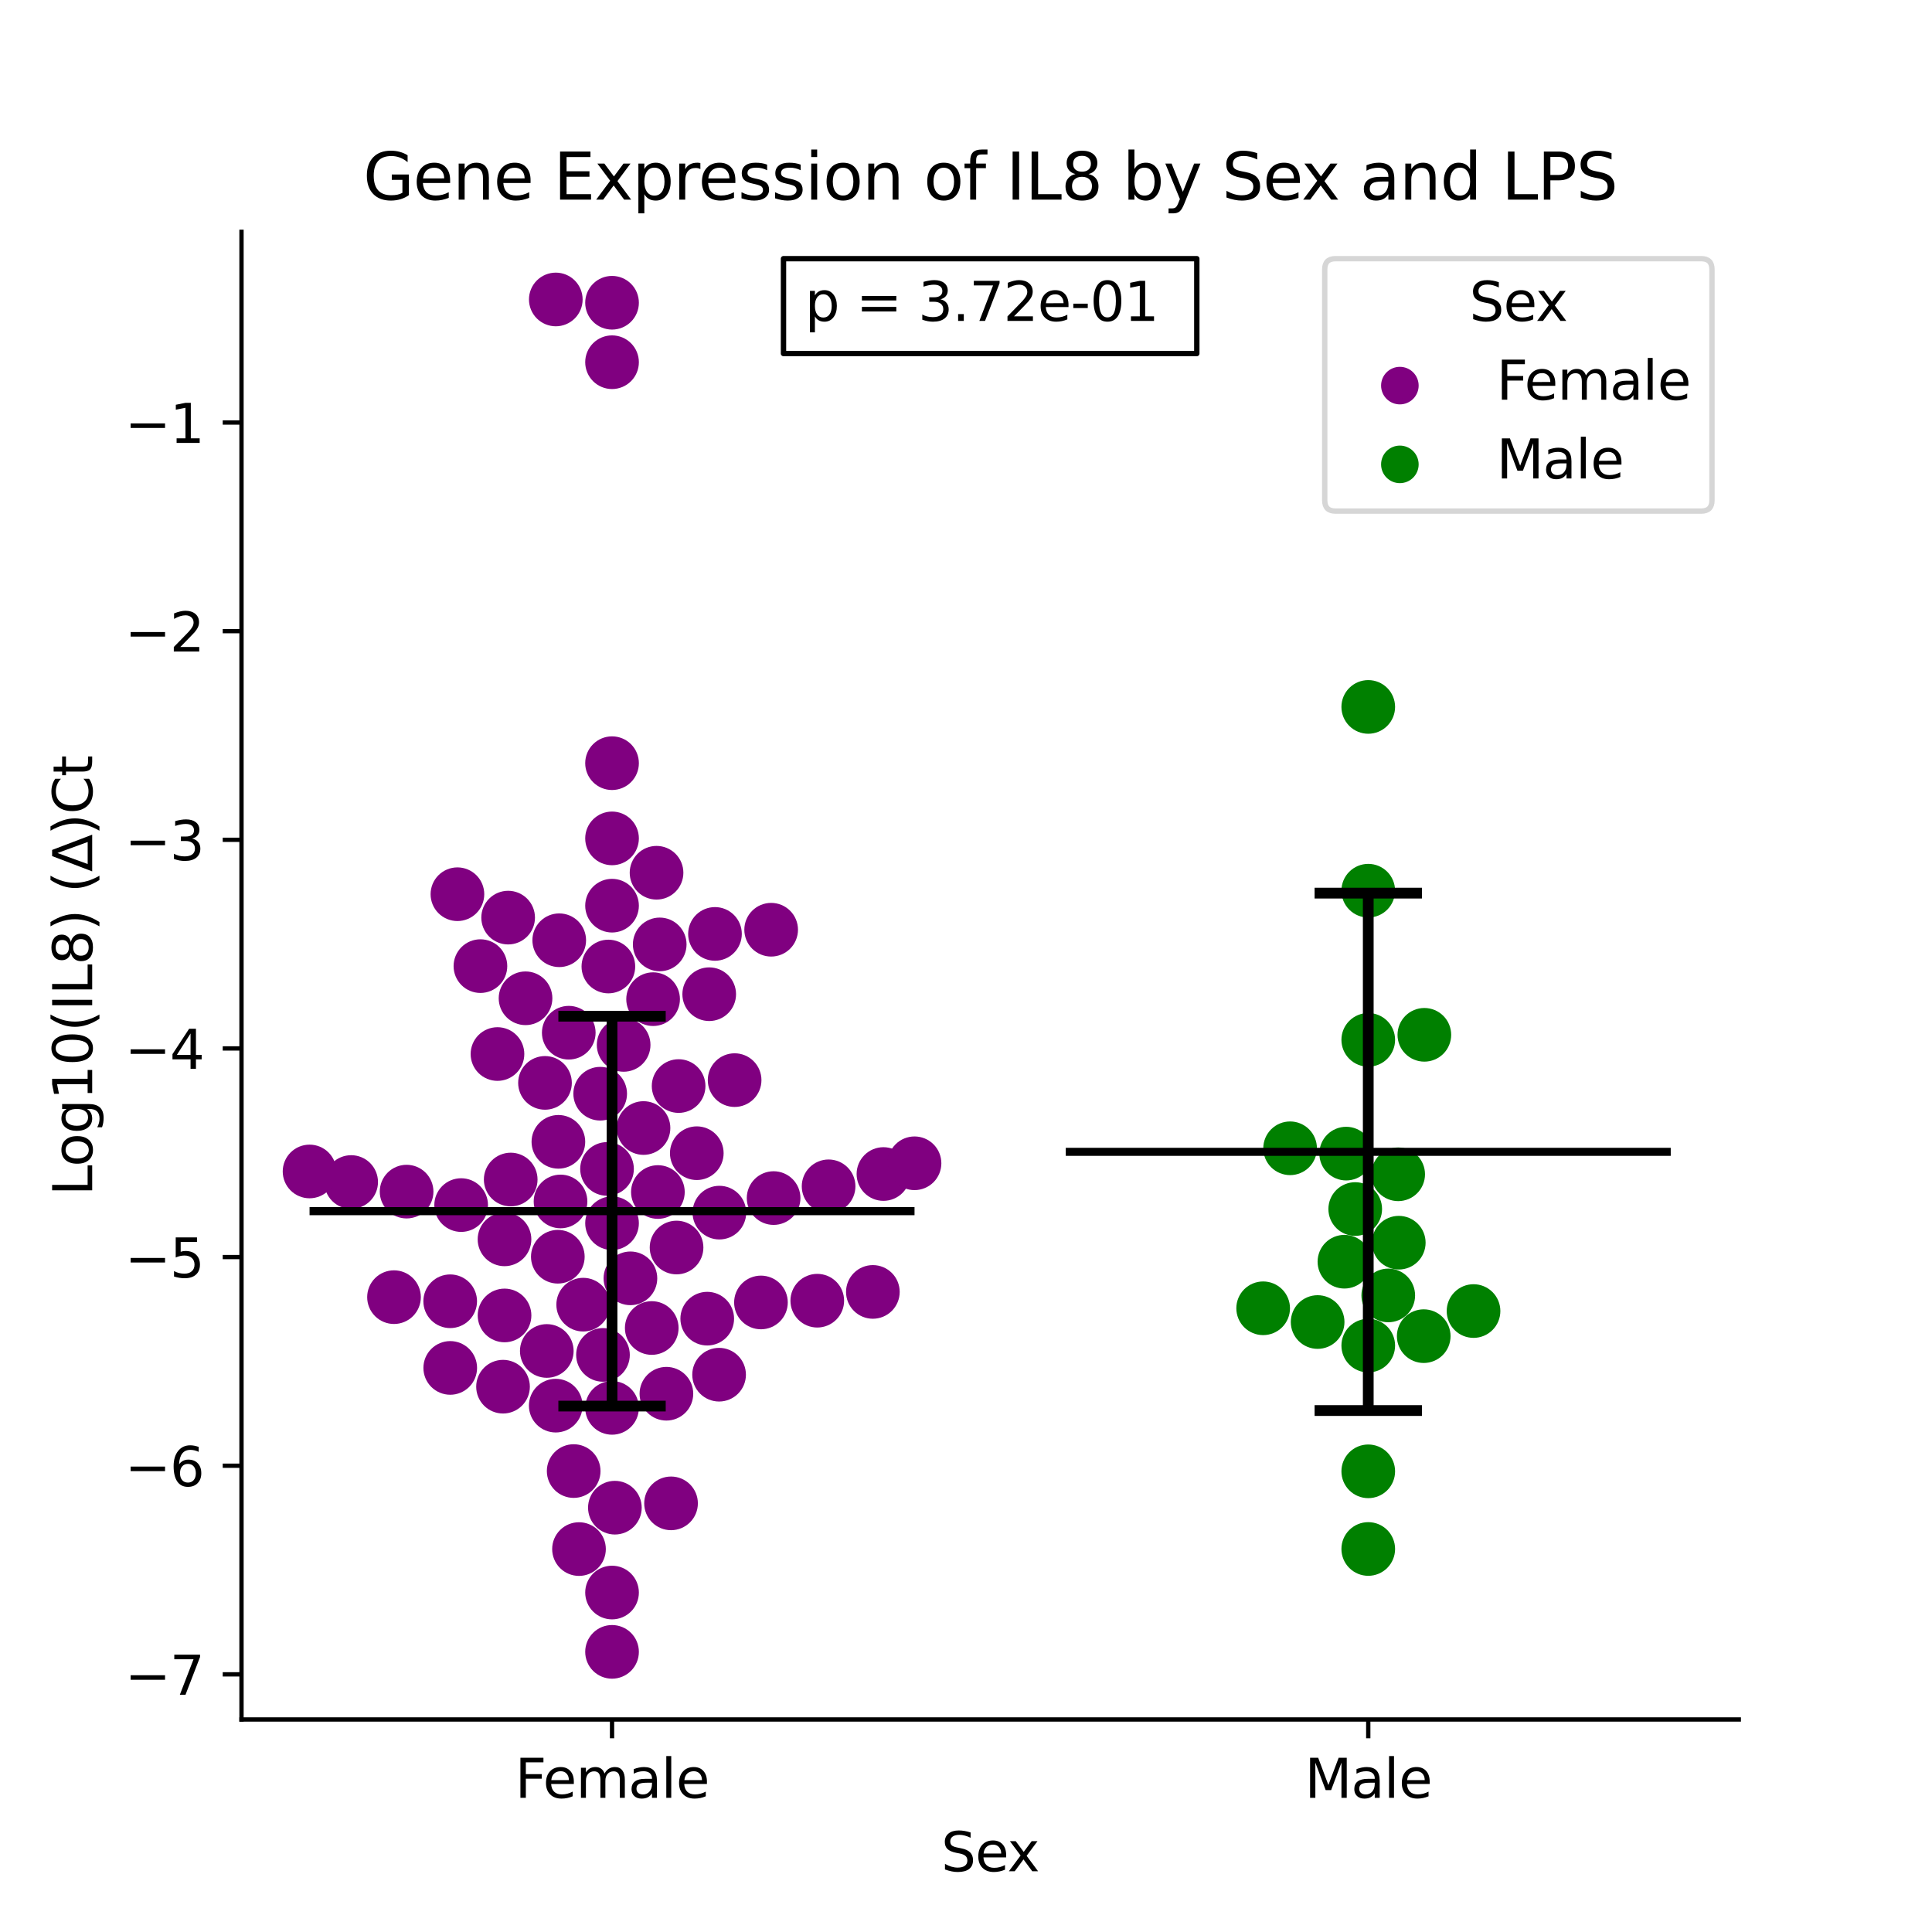 <?xml version="1.0" encoding="utf-8" standalone="no"?>
<!DOCTYPE svg PUBLIC "-//W3C//DTD SVG 1.1//EN"
  "http://www.w3.org/Graphics/SVG/1.1/DTD/svg11.dtd">
<svg xmlns:xlink="http://www.w3.org/1999/xlink" width="360pt" height="360pt" viewBox="0 0 360 360" xmlns="http://www.w3.org/2000/svg" version="1.1">
 <defs>
  <style type="text/css">*{stroke-linejoin: round; stroke-linecap: butt}</style>
 </defs>
 <g id="figure_1">
  <g id="patch_1">
   <path d="M 0 360 
L 360 360 
L 360 0 
L 0 0 
z
" style="fill: #ffffff"/>
  </g>
  <g id="axes_1">
   <g id="patch_2">
    <path d="M 45 320.4 
L 324 320.4 
L 324 43.2 
L 45 43.2 
z
" style="fill: #ffffff"/>
   </g>
   <g id="PathCollection_1">
    <defs>
     <path id="C0_0_6f1d31ec98" d="M 0 5 
C 1.326 5 2.598 4.473 3.536 3.536 
C 4.473 2.598 5 1.326 5 -0 
C 5 -1.326 4.473 -2.598 3.536 -3.536 
C 2.598 -4.473 1.326 -5 0 -5 
C -1.326 -5 -2.598 -4.473 -3.536 -3.536 
C -4.473 -2.598 -5 -1.326 -5 0 
C -5 1.326 -4.473 2.598 -3.536 3.536 
C -2.598 4.473 -1.326 5 0 5 
z
"/>
    </defs>
    <g clip-path="url(#pb8639c60f8)">
     <use xlink:href="#C0_0_6f1d31ec98" x="85.235" y="166.625" style="fill: #800080"/>
    </g>
    <g clip-path="url(#pb8639c60f8)">
     <use xlink:href="#C0_0_6f1d31ec98" x="92.697" y="196.405" style="fill: #800080"/>
    </g>
    <g clip-path="url(#pb8639c60f8)">
     <use xlink:href="#C0_0_6f1d31ec98" x="94.008" y="230.936" style="fill: #800080"/>
    </g>
    <g clip-path="url(#pb8639c60f8)">
     <use xlink:href="#C0_0_6f1d31ec98" x="114.045" y="168.759" style="fill: #800080"/>
    </g>
    <g clip-path="url(#pb8639c60f8)">
     <use xlink:href="#C0_0_6f1d31ec98" x="122.337" y="162.624" style="fill: #800080"/>
    </g>
    <g clip-path="url(#pb8639c60f8)">
     <use xlink:href="#C0_0_6f1d31ec98" x="113.361" y="180.097" style="fill: #800080"/>
    </g>
    <g clip-path="url(#pb8639c60f8)">
     <use xlink:href="#C0_0_6f1d31ec98" x="104.205" y="175.202" style="fill: #800080"/>
    </g>
    <g clip-path="url(#pb8639c60f8)">
     <use xlink:href="#C0_0_6f1d31ec98" x="133.226" y="174.022" style="fill: #800080"/>
    </g>
    <g clip-path="url(#pb8639c60f8)">
     <use xlink:href="#C0_0_6f1d31ec98" x="112.357" y="252.466" style="fill: #800080"/>
    </g>
    <g clip-path="url(#pb8639c60f8)">
     <use xlink:href="#C0_0_6f1d31ec98" x="89.52" y="180.023" style="fill: #800080"/>
    </g>
    <g clip-path="url(#pb8639c60f8)">
     <use xlink:href="#C0_0_6f1d31ec98" x="152.287" y="242.366" style="fill: #800080"/>
    </g>
    <g clip-path="url(#pb8639c60f8)">
     <use xlink:href="#C0_0_6f1d31ec98" x="114.045" y="227.929" style="fill: #800080"/>
    </g>
    <g clip-path="url(#pb8639c60f8)">
     <use xlink:href="#C0_0_6f1d31ec98" x="119.908" y="210.192" style="fill: #800080"/>
    </g>
    <g clip-path="url(#pb8639c60f8)">
     <use xlink:href="#C0_0_6f1d31ec98" x="83.887" y="242.471" style="fill: #800080"/>
    </g>
    <g clip-path="url(#pb8639c60f8)">
     <use xlink:href="#C0_0_6f1d31ec98" x="105.981" y="192.43" style="fill: #800080"/>
    </g>
    <g clip-path="url(#pb8639c60f8)">
     <use xlink:href="#C0_0_6f1d31ec98" x="114.045" y="67.494" style="fill: #800080"/>
    </g>
    <g clip-path="url(#pb8639c60f8)">
     <use xlink:href="#C0_0_6f1d31ec98" x="141.793" y="242.694" style="fill: #800080"/>
    </g>
    <g clip-path="url(#pb8639c60f8)">
     <use xlink:href="#C0_0_6f1d31ec98" x="83.895" y="254.891" style="fill: #800080"/>
    </g>
    <g clip-path="url(#pb8639c60f8)">
     <use xlink:href="#C0_0_6f1d31ec98" x="131.783" y="245.713" style="fill: #800080"/>
    </g>
    <g clip-path="url(#pb8639c60f8)">
     <use xlink:href="#C0_0_6f1d31ec98" x="97.926" y="186.016" style="fill: #800080"/>
    </g>
    <g clip-path="url(#pb8639c60f8)">
     <use xlink:href="#C0_0_6f1d31ec98" x="85.929" y="224.549" style="fill: #800080"/>
    </g>
    <g clip-path="url(#pb8639c60f8)">
     <use xlink:href="#C0_0_6f1d31ec98" x="114.045" y="262.336" style="fill: #800080"/>
    </g>
    <g clip-path="url(#pb8639c60f8)">
     <use xlink:href="#C0_0_6f1d31ec98" x="134.045" y="225.956" style="fill: #800080"/>
    </g>
    <g clip-path="url(#pb8639c60f8)">
     <use xlink:href="#C0_0_6f1d31ec98" x="122.928" y="175.978" style="fill: #800080"/>
    </g>
    <g clip-path="url(#pb8639c60f8)">
     <use xlink:href="#C0_0_6f1d31ec98" x="114.045" y="56.413" style="fill: #800080"/>
    </g>
    <g clip-path="url(#pb8639c60f8)">
     <use xlink:href="#C0_0_6f1d31ec98" x="107.888" y="288.647" style="fill: #800080"/>
    </g>
    <g clip-path="url(#pb8639c60f8)">
     <use xlink:href="#C0_0_6f1d31ec98" x="121.444" y="247.455" style="fill: #800080"/>
    </g>
    <g clip-path="url(#pb8639c60f8)">
     <use xlink:href="#C0_0_6f1d31ec98" x="106.897" y="274.112" style="fill: #800080"/>
    </g>
    <g clip-path="url(#pb8639c60f8)">
     <use xlink:href="#C0_0_6f1d31ec98" x="164.617" y="218.762" style="fill: #800080"/>
    </g>
    <g clip-path="url(#pb8639c60f8)">
     <use xlink:href="#C0_0_6f1d31ec98" x="143.694" y="173.241" style="fill: #800080"/>
    </g>
    <g clip-path="url(#pb8639c60f8)">
     <use xlink:href="#C0_0_6f1d31ec98" x="124.175" y="259.702" style="fill: #800080"/>
    </g>
    <g clip-path="url(#pb8639c60f8)">
     <use xlink:href="#C0_0_6f1d31ec98" x="103.565" y="55.8" style="fill: #800080"/>
    </g>
    <g clip-path="url(#pb8639c60f8)">
     <use xlink:href="#C0_0_6f1d31ec98" x="93.732" y="258.389" style="fill: #800080"/>
    </g>
    <g clip-path="url(#pb8639c60f8)">
     <use xlink:href="#C0_0_6f1d31ec98" x="114.045" y="307.8" style="fill: #800080"/>
    </g>
    <g clip-path="url(#pb8639c60f8)">
     <use xlink:href="#C0_0_6f1d31ec98" x="129.837" y="214.881" style="fill: #800080"/>
    </g>
    <g clip-path="url(#pb8639c60f8)">
     <use xlink:href="#C0_0_6f1d31ec98" x="65.434" y="220.253" style="fill: #800080"/>
    </g>
    <g clip-path="url(#pb8639c60f8)">
     <use xlink:href="#C0_0_6f1d31ec98" x="121.695" y="186.18" style="fill: #800080"/>
    </g>
    <g clip-path="url(#pb8639c60f8)">
     <use xlink:href="#C0_0_6f1d31ec98" x="114.045" y="142.208" style="fill: #800080"/>
    </g>
    <g clip-path="url(#pb8639c60f8)">
     <use xlink:href="#C0_0_6f1d31ec98" x="94.685" y="170.984" style="fill: #800080"/>
    </g>
    <g clip-path="url(#pb8639c60f8)">
     <use xlink:href="#C0_0_6f1d31ec98" x="111.836" y="203.797" style="fill: #800080"/>
    </g>
    <g clip-path="url(#pb8639c60f8)">
     <use xlink:href="#C0_0_6f1d31ec98" x="117.47" y="238.199" style="fill: #800080"/>
    </g>
    <g clip-path="url(#pb8639c60f8)">
     <use xlink:href="#C0_0_6f1d31ec98" x="73.418" y="241.706" style="fill: #800080"/>
    </g>
    <g clip-path="url(#pb8639c60f8)">
     <use xlink:href="#C0_0_6f1d31ec98" x="170.409" y="216.76" style="fill: #800080"/>
    </g>
    <g clip-path="url(#pb8639c60f8)">
     <use xlink:href="#C0_0_6f1d31ec98" x="104.047" y="212.764" style="fill: #800080"/>
    </g>
    <g clip-path="url(#pb8639c60f8)">
     <use xlink:href="#C0_0_6f1d31ec98" x="122.589" y="222.116" style="fill: #800080"/>
    </g>
    <g clip-path="url(#pb8639c60f8)">
     <use xlink:href="#C0_0_6f1d31ec98" x="154.396" y="221.054" style="fill: #800080"/>
    </g>
    <g clip-path="url(#pb8639c60f8)">
     <use xlink:href="#C0_0_6f1d31ec98" x="114.045" y="156.222" style="fill: #800080"/>
    </g>
    <g clip-path="url(#pb8639c60f8)">
     <use xlink:href="#C0_0_6f1d31ec98" x="126.45" y="202.371" style="fill: #800080"/>
    </g>
    <g clip-path="url(#pb8639c60f8)">
     <use xlink:href="#C0_0_6f1d31ec98" x="136.886" y="201.265" style="fill: #800080"/>
    </g>
    <g clip-path="url(#pb8639c60f8)">
     <use xlink:href="#C0_0_6f1d31ec98" x="101.886" y="251.732" style="fill: #800080"/>
    </g>
    <g clip-path="url(#pb8639c60f8)">
     <use xlink:href="#C0_0_6f1d31ec98" x="133.992" y="256.155" style="fill: #800080"/>
    </g>
    <g clip-path="url(#pb8639c60f8)">
     <use xlink:href="#C0_0_6f1d31ec98" x="108.669" y="243.104" style="fill: #800080"/>
    </g>
    <g clip-path="url(#pb8639c60f8)">
     <use xlink:href="#C0_0_6f1d31ec98" x="126.067" y="232.458" style="fill: #800080"/>
    </g>
    <g clip-path="url(#pb8639c60f8)">
     <use xlink:href="#C0_0_6f1d31ec98" x="57.682" y="218.285" style="fill: #800080"/>
    </g>
    <g clip-path="url(#pb8639c60f8)">
     <use xlink:href="#C0_0_6f1d31ec98" x="103.554" y="261.922" style="fill: #800080"/>
    </g>
    <g clip-path="url(#pb8639c60f8)">
     <use xlink:href="#C0_0_6f1d31ec98" x="144.151" y="223.244" style="fill: #800080"/>
    </g>
    <g clip-path="url(#pb8639c60f8)">
     <use xlink:href="#C0_0_6f1d31ec98" x="132.151" y="185.256" style="fill: #800080"/>
    </g>
    <g clip-path="url(#pb8639c60f8)">
     <use xlink:href="#C0_0_6f1d31ec98" x="113.11" y="217.814" style="fill: #800080"/>
    </g>
    <g clip-path="url(#pb8639c60f8)">
     <use xlink:href="#C0_0_6f1d31ec98" x="114.045" y="296.747" style="fill: #800080"/>
    </g>
    <g clip-path="url(#pb8639c60f8)">
     <use xlink:href="#C0_0_6f1d31ec98" x="75.765" y="222.041" style="fill: #800080"/>
    </g>
    <g clip-path="url(#pb8639c60f8)">
     <use xlink:href="#C0_0_6f1d31ec98" x="104.447" y="223.875" style="fill: #800080"/>
    </g>
    <g clip-path="url(#pb8639c60f8)">
     <use xlink:href="#C0_0_6f1d31ec98" x="125.039" y="280.129" style="fill: #800080"/>
    </g>
    <g clip-path="url(#pb8639c60f8)">
     <use xlink:href="#C0_0_6f1d31ec98" x="94.014" y="245.114" style="fill: #800080"/>
    </g>
    <g clip-path="url(#pb8639c60f8)">
     <use xlink:href="#C0_0_6f1d31ec98" x="114.574" y="280.935" style="fill: #800080"/>
    </g>
    <g clip-path="url(#pb8639c60f8)">
     <use xlink:href="#C0_0_6f1d31ec98" x="162.646" y="240.73" style="fill: #800080"/>
    </g>
    <g clip-path="url(#pb8639c60f8)">
     <use xlink:href="#C0_0_6f1d31ec98" x="103.942" y="234.174" style="fill: #800080"/>
    </g>
    <g clip-path="url(#pb8639c60f8)">
     <use xlink:href="#C0_0_6f1d31ec98" x="101.551" y="201.78" style="fill: #800080"/>
    </g>
    <g clip-path="url(#pb8639c60f8)">
     <use xlink:href="#C0_0_6f1d31ec98" x="116.206" y="194.704" style="fill: #800080"/>
    </g>
    <g clip-path="url(#pb8639c60f8)">
     <use xlink:href="#C0_0_6f1d31ec98" x="95.163" y="219.788" style="fill: #800080"/>
    </g>
   </g>
   <g id="PathCollection_2">
    <defs>
     <path id="C1_0_0ff8a6edfb" d="M 0 5 
C 1.326 5 2.598 4.473 3.536 3.536 
C 4.473 2.598 5 1.326 5 -0 
C 5 -1.326 4.473 -2.598 3.536 -3.536 
C 2.598 -4.473 1.326 -5 0 -5 
C -1.326 -5 -2.598 -4.473 -3.536 -3.536 
C -4.473 -2.598 -5 -1.326 -5 0 
C -5 1.326 -4.473 2.598 -3.536 3.536 
C -2.598 4.473 -1.326 5 0 5 
z
"/>
    </defs>
    <g clip-path="url(#pb8639c60f8)">
     <use xlink:href="#C1_0_0ff8a6edfb" x="260.53" y="218.813" style="fill: #008000"/>
    </g>
    <g clip-path="url(#pb8639c60f8)">
     <use xlink:href="#C1_0_0ff8a6edfb" x="254.955" y="165.97" style="fill: #008000"/>
    </g>
    <g clip-path="url(#pb8639c60f8)">
     <use xlink:href="#C1_0_0ff8a6edfb" x="254.955" y="288.63" style="fill: #008000"/>
    </g>
    <g clip-path="url(#pb8639c60f8)">
     <use xlink:href="#C1_0_0ff8a6edfb" x="250.84" y="214.96" style="fill: #008000"/>
    </g>
    <g clip-path="url(#pb8639c60f8)">
     <use xlink:href="#C1_0_0ff8a6edfb" x="252.527" y="225.287" style="fill: #008000"/>
    </g>
    <g clip-path="url(#pb8639c60f8)">
     <use xlink:href="#C1_0_0ff8a6edfb" x="254.955" y="274.16" style="fill: #008000"/>
    </g>
    <g clip-path="url(#pb8639c60f8)">
     <use xlink:href="#C1_0_0ff8a6edfb" x="235.371" y="243.78" style="fill: #008000"/>
    </g>
    <g clip-path="url(#pb8639c60f8)">
     <use xlink:href="#C1_0_0ff8a6edfb" x="254.955" y="250.732" style="fill: #008000"/>
    </g>
    <g clip-path="url(#pb8639c60f8)">
     <use xlink:href="#C1_0_0ff8a6edfb" x="274.571" y="244.295" style="fill: #008000"/>
    </g>
    <g clip-path="url(#pb8639c60f8)">
     <use xlink:href="#C1_0_0ff8a6edfb" x="265.408" y="192.823" style="fill: #008000"/>
    </g>
    <g clip-path="url(#pb8639c60f8)">
     <use xlink:href="#C1_0_0ff8a6edfb" x="250.514" y="235.101" style="fill: #008000"/>
    </g>
    <g clip-path="url(#pb8639c60f8)">
     <use xlink:href="#C1_0_0ff8a6edfb" x="254.955" y="131.725" style="fill: #008000"/>
    </g>
    <g clip-path="url(#pb8639c60f8)">
     <use xlink:href="#C1_0_0ff8a6edfb" x="258.683" y="241.384" style="fill: #008000"/>
    </g>
    <g clip-path="url(#pb8639c60f8)">
     <use xlink:href="#C1_0_0ff8a6edfb" x="265.291" y="248.973" style="fill: #008000"/>
    </g>
    <g clip-path="url(#pb8639c60f8)">
     <use xlink:href="#C1_0_0ff8a6edfb" x="254.955" y="193.762" style="fill: #008000"/>
    </g>
    <g clip-path="url(#pb8639c60f8)">
     <use xlink:href="#C1_0_0ff8a6edfb" x="240.392" y="213.967" style="fill: #008000"/>
    </g>
    <g clip-path="url(#pb8639c60f8)">
     <use xlink:href="#C1_0_0ff8a6edfb" x="260.641" y="231.559" style="fill: #008000"/>
    </g>
    <g clip-path="url(#pb8639c60f8)">
     <use xlink:href="#C1_0_0ff8a6edfb" x="245.521" y="246.342" style="fill: #008000"/>
    </g>
   </g>
   <g id="PathCollection_3"/>
   <g id="PathCollection_4"/>
   <g id="matplotlib.axis_1">
    <g id="xtick_1">
     <g id="line2d_1">
      <defs>
       <path id="m40865f68e6" d="M 0 0 
L 0 3.5 
" style="stroke: #000000; stroke-width: 0.8"/>
      </defs>
      <g>
       <use xlink:href="#m40865f68e6" x="114.045" y="320.4" style="stroke: #000000; stroke-width: 0.8"/>
      </g>
     </g>
     <g id="text_1">
      <!-- Female -->
      <g transform="translate(95.968 334.998) scale(0.1 -0.1)">
       <defs>
        <path id="DejaVuSans-46" d="M 628 4666 
L 3309 4666 
L 3309 4134 
L 1259 4134 
L 1259 2759 
L 3109 2759 
L 3109 2228 
L 1259 2228 
L 1259 0 
L 628 0 
L 628 4666 
z
" transform="scale(0.016)"/>
        <path id="DejaVuSans-65" d="M 3597 1894 
L 3597 1613 
L 953 1613 
Q 991 1019 1311 708 
Q 1631 397 2203 397 
Q 2534 397 2845 478 
Q 3156 559 3463 722 
L 3463 178 
Q 3153 47 2828 -22 
Q 2503 -91 2169 -91 
Q 1331 -91 842 396 
Q 353 884 353 1716 
Q 353 2575 817 3079 
Q 1281 3584 2069 3584 
Q 2775 3584 3186 3129 
Q 3597 2675 3597 1894 
z
M 3022 2063 
Q 3016 2534 2758 2815 
Q 2500 3097 2075 3097 
Q 1594 3097 1305 2825 
Q 1016 2553 972 2059 
L 3022 2063 
z
" transform="scale(0.016)"/>
        <path id="DejaVuSans-6d" d="M 3328 2828 
Q 3544 3216 3844 3400 
Q 4144 3584 4550 3584 
Q 5097 3584 5394 3201 
Q 5691 2819 5691 2113 
L 5691 0 
L 5113 0 
L 5113 2094 
Q 5113 2597 4934 2840 
Q 4756 3084 4391 3084 
Q 3944 3084 3684 2787 
Q 3425 2491 3425 1978 
L 3425 0 
L 2847 0 
L 2847 2094 
Q 2847 2600 2669 2842 
Q 2491 3084 2119 3084 
Q 1678 3084 1418 2786 
Q 1159 2488 1159 1978 
L 1159 0 
L 581 0 
L 581 3500 
L 1159 3500 
L 1159 2956 
Q 1356 3278 1631 3431 
Q 1906 3584 2284 3584 
Q 2666 3584 2933 3390 
Q 3200 3197 3328 2828 
z
" transform="scale(0.016)"/>
        <path id="DejaVuSans-61" d="M 2194 1759 
Q 1497 1759 1228 1600 
Q 959 1441 959 1056 
Q 959 750 1161 570 
Q 1363 391 1709 391 
Q 2188 391 2477 730 
Q 2766 1069 2766 1631 
L 2766 1759 
L 2194 1759 
z
M 3341 1997 
L 3341 0 
L 2766 0 
L 2766 531 
Q 2569 213 2275 61 
Q 1981 -91 1556 -91 
Q 1019 -91 701 211 
Q 384 513 384 1019 
Q 384 1609 779 1909 
Q 1175 2209 1959 2209 
L 2766 2209 
L 2766 2266 
Q 2766 2663 2505 2880 
Q 2244 3097 1772 3097 
Q 1472 3097 1187 3025 
Q 903 2953 641 2809 
L 641 3341 
Q 956 3463 1253 3523 
Q 1550 3584 1831 3584 
Q 2591 3584 2966 3190 
Q 3341 2797 3341 1997 
z
" transform="scale(0.016)"/>
        <path id="DejaVuSans-6c" d="M 603 4863 
L 1178 4863 
L 1178 0 
L 603 0 
L 603 4863 
z
" transform="scale(0.016)"/>
       </defs>
       <use xlink:href="#DejaVuSans-46"/>
       <use xlink:href="#DejaVuSans-65" x="52.02"/>
       <use xlink:href="#DejaVuSans-6d" x="113.543"/>
       <use xlink:href="#DejaVuSans-61" x="210.955"/>
       <use xlink:href="#DejaVuSans-6c" x="272.234"/>
       <use xlink:href="#DejaVuSans-65" x="300.018"/>
      </g>
     </g>
    </g>
    <g id="xtick_2">
     <g id="line2d_2">
      <g>
       <use xlink:href="#m40865f68e6" x="254.955" y="320.4" style="stroke: #000000; stroke-width: 0.8"/>
      </g>
     </g>
     <g id="text_2">
      <!-- Male -->
      <g transform="translate(243.111 334.998) scale(0.1 -0.1)">
       <defs>
        <path id="DejaVuSans-4d" d="M 628 4666 
L 1569 4666 
L 2759 1491 
L 3956 4666 
L 4897 4666 
L 4897 0 
L 4281 0 
L 4281 4097 
L 3078 897 
L 2444 897 
L 1241 4097 
L 1241 0 
L 628 0 
L 628 4666 
z
" transform="scale(0.016)"/>
       </defs>
       <use xlink:href="#DejaVuSans-4d"/>
       <use xlink:href="#DejaVuSans-61" x="86.279"/>
       <use xlink:href="#DejaVuSans-6c" x="147.559"/>
       <use xlink:href="#DejaVuSans-65" x="175.342"/>
      </g>
     </g>
    </g>
    <g id="text_3">
     <!-- Sex -->
     <g transform="translate(175.377 348.677) scale(0.1 -0.1)">
      <defs>
       <path id="DejaVuSans-53" d="M 3425 4513 
L 3425 3897 
Q 3066 4069 2747 4153 
Q 2428 4238 2131 4238 
Q 1616 4238 1336 4038 
Q 1056 3838 1056 3469 
Q 1056 3159 1242 3001 
Q 1428 2844 1947 2747 
L 2328 2669 
Q 3034 2534 3370 2195 
Q 3706 1856 3706 1288 
Q 3706 609 3251 259 
Q 2797 -91 1919 -91 
Q 1588 -91 1214 -16 
Q 841 59 441 206 
L 441 856 
Q 825 641 1194 531 
Q 1563 422 1919 422 
Q 2459 422 2753 634 
Q 3047 847 3047 1241 
Q 3047 1584 2836 1778 
Q 2625 1972 2144 2069 
L 1759 2144 
Q 1053 2284 737 2584 
Q 422 2884 422 3419 
Q 422 4038 858 4394 
Q 1294 4750 2059 4750 
Q 2388 4750 2728 4690 
Q 3069 4631 3425 4513 
z
" transform="scale(0.016)"/>
       <path id="DejaVuSans-78" d="M 3513 3500 
L 2247 1797 
L 3578 0 
L 2900 0 
L 1881 1375 
L 863 0 
L 184 0 
L 1544 1831 
L 300 3500 
L 978 3500 
L 1906 2253 
L 2834 3500 
L 3513 3500 
z
" transform="scale(0.016)"/>
      </defs>
      <use xlink:href="#DejaVuSans-53"/>
      <use xlink:href="#DejaVuSans-65" x="63.477"/>
      <use xlink:href="#DejaVuSans-78" x="123.25"/>
     </g>
    </g>
   </g>
   <g id="matplotlib.axis_2">
    <g id="ytick_1">
     <g id="line2d_3">
      <defs>
       <path id="m59f3ad26ab" d="M 0 0 
L -3.5 0 
" style="stroke: #000000; stroke-width: 0.8"/>
      </defs>
      <g>
       <use xlink:href="#m59f3ad26ab" x="45" y="311.989" style="stroke: #000000; stroke-width: 0.8"/>
      </g>
     </g>
     <g id="text_4">
      <!-- −7 -->
      <g transform="translate(23.258 315.789) scale(0.1 -0.1)">
       <defs>
        <path id="DejaVuSans-2212" d="M 678 2272 
L 4684 2272 
L 4684 1741 
L 678 1741 
L 678 2272 
z
" transform="scale(0.016)"/>
        <path id="DejaVuSans-37" d="M 525 4666 
L 3525 4666 
L 3525 4397 
L 1831 0 
L 1172 0 
L 2766 4134 
L 525 4134 
L 525 4666 
z
" transform="scale(0.016)"/>
       </defs>
       <use xlink:href="#DejaVuSans-2212"/>
       <use xlink:href="#DejaVuSans-37" x="83.789"/>
      </g>
     </g>
    </g>
    <g id="ytick_2">
     <g id="line2d_4">
      <g>
       <use xlink:href="#m59f3ad26ab" x="45" y="273.113" style="stroke: #000000; stroke-width: 0.8"/>
      </g>
     </g>
     <g id="text_5">
      <!-- −6 -->
      <g transform="translate(23.258 276.912) scale(0.1 -0.1)">
       <defs>
        <path id="DejaVuSans-36" d="M 2113 2584 
Q 1688 2584 1439 2293 
Q 1191 2003 1191 1497 
Q 1191 994 1439 701 
Q 1688 409 2113 409 
Q 2538 409 2786 701 
Q 3034 994 3034 1497 
Q 3034 2003 2786 2293 
Q 2538 2584 2113 2584 
z
M 3366 4563 
L 3366 3988 
Q 3128 4100 2886 4159 
Q 2644 4219 2406 4219 
Q 1781 4219 1451 3797 
Q 1122 3375 1075 2522 
Q 1259 2794 1537 2939 
Q 1816 3084 2150 3084 
Q 2853 3084 3261 2657 
Q 3669 2231 3669 1497 
Q 3669 778 3244 343 
Q 2819 -91 2113 -91 
Q 1303 -91 875 529 
Q 447 1150 447 2328 
Q 447 3434 972 4092 
Q 1497 4750 2381 4750 
Q 2619 4750 2861 4703 
Q 3103 4656 3366 4563 
z
" transform="scale(0.016)"/>
       </defs>
       <use xlink:href="#DejaVuSans-2212"/>
       <use xlink:href="#DejaVuSans-36" x="83.789"/>
      </g>
     </g>
    </g>
    <g id="ytick_3">
     <g id="line2d_5">
      <g>
       <use xlink:href="#m59f3ad26ab" x="45" y="234.236" style="stroke: #000000; stroke-width: 0.8"/>
      </g>
     </g>
     <g id="text_6">
      <!-- −5 -->
      <g transform="translate(23.258 238.035) scale(0.1 -0.1)">
       <defs>
        <path id="DejaVuSans-35" d="M 691 4666 
L 3169 4666 
L 3169 4134 
L 1269 4134 
L 1269 2991 
Q 1406 3038 1543 3061 
Q 1681 3084 1819 3084 
Q 2600 3084 3056 2656 
Q 3513 2228 3513 1497 
Q 3513 744 3044 326 
Q 2575 -91 1722 -91 
Q 1428 -91 1123 -41 
Q 819 9 494 109 
L 494 744 
Q 775 591 1075 516 
Q 1375 441 1709 441 
Q 2250 441 2565 725 
Q 2881 1009 2881 1497 
Q 2881 1984 2565 2268 
Q 2250 2553 1709 2553 
Q 1456 2553 1204 2497 
Q 953 2441 691 2322 
L 691 4666 
z
" transform="scale(0.016)"/>
       </defs>
       <use xlink:href="#DejaVuSans-2212"/>
       <use xlink:href="#DejaVuSans-35" x="83.789"/>
      </g>
     </g>
    </g>
    <g id="ytick_4">
     <g id="line2d_6">
      <g>
       <use xlink:href="#m59f3ad26ab" x="45" y="195.36" style="stroke: #000000; stroke-width: 0.8"/>
      </g>
     </g>
     <g id="text_7">
      <!-- −4 -->
      <g transform="translate(23.258 199.159) scale(0.1 -0.1)">
       <defs>
        <path id="DejaVuSans-34" d="M 2419 4116 
L 825 1625 
L 2419 1625 
L 2419 4116 
z
M 2253 4666 
L 3047 4666 
L 3047 1625 
L 3713 1625 
L 3713 1100 
L 3047 1100 
L 3047 0 
L 2419 0 
L 2419 1100 
L 313 1100 
L 313 1709 
L 2253 4666 
z
" transform="scale(0.016)"/>
       </defs>
       <use xlink:href="#DejaVuSans-2212"/>
       <use xlink:href="#DejaVuSans-34" x="83.789"/>
      </g>
     </g>
    </g>
    <g id="ytick_5">
     <g id="line2d_7">
      <g>
       <use xlink:href="#m59f3ad26ab" x="45" y="156.483" style="stroke: #000000; stroke-width: 0.8"/>
      </g>
     </g>
     <g id="text_8">
      <!-- −3 -->
      <g transform="translate(23.258 160.282) scale(0.1 -0.1)">
       <defs>
        <path id="DejaVuSans-33" d="M 2597 2516 
Q 3050 2419 3304 2112 
Q 3559 1806 3559 1356 
Q 3559 666 3084 287 
Q 2609 -91 1734 -91 
Q 1441 -91 1130 -33 
Q 819 25 488 141 
L 488 750 
Q 750 597 1062 519 
Q 1375 441 1716 441 
Q 2309 441 2620 675 
Q 2931 909 2931 1356 
Q 2931 1769 2642 2001 
Q 2353 2234 1838 2234 
L 1294 2234 
L 1294 2753 
L 1863 2753 
Q 2328 2753 2575 2939 
Q 2822 3125 2822 3475 
Q 2822 3834 2567 4026 
Q 2313 4219 1838 4219 
Q 1578 4219 1281 4162 
Q 984 4106 628 3988 
L 628 4550 
Q 988 4650 1302 4700 
Q 1616 4750 1894 4750 
Q 2613 4750 3031 4423 
Q 3450 4097 3450 3541 
Q 3450 3153 3228 2886 
Q 3006 2619 2597 2516 
z
" transform="scale(0.016)"/>
       </defs>
       <use xlink:href="#DejaVuSans-2212"/>
       <use xlink:href="#DejaVuSans-33" x="83.789"/>
      </g>
     </g>
    </g>
    <g id="ytick_6">
     <g id="line2d_8">
      <g>
       <use xlink:href="#m59f3ad26ab" x="45" y="117.606" style="stroke: #000000; stroke-width: 0.8"/>
      </g>
     </g>
     <g id="text_9">
      <!-- −2 -->
      <g transform="translate(23.258 121.406) scale(0.1 -0.1)">
       <defs>
        <path id="DejaVuSans-32" d="M 1228 531 
L 3431 531 
L 3431 0 
L 469 0 
L 469 531 
Q 828 903 1448 1529 
Q 2069 2156 2228 2338 
Q 2531 2678 2651 2914 
Q 2772 3150 2772 3378 
Q 2772 3750 2511 3984 
Q 2250 4219 1831 4219 
Q 1534 4219 1204 4116 
Q 875 4013 500 3803 
L 500 4441 
Q 881 4594 1212 4672 
Q 1544 4750 1819 4750 
Q 2544 4750 2975 4387 
Q 3406 4025 3406 3419 
Q 3406 3131 3298 2873 
Q 3191 2616 2906 2266 
Q 2828 2175 2409 1742 
Q 1991 1309 1228 531 
z
" transform="scale(0.016)"/>
       </defs>
       <use xlink:href="#DejaVuSans-2212"/>
       <use xlink:href="#DejaVuSans-32" x="83.789"/>
      </g>
     </g>
    </g>
    <g id="ytick_7">
     <g id="line2d_9">
      <g>
       <use xlink:href="#m59f3ad26ab" x="45" y="78.73" style="stroke: #000000; stroke-width: 0.8"/>
      </g>
     </g>
     <g id="text_10">
      <!-- −1 -->
      <g transform="translate(23.258 82.529) scale(0.1 -0.1)">
       <defs>
        <path id="DejaVuSans-31" d="M 794 531 
L 1825 531 
L 1825 4091 
L 703 3866 
L 703 4441 
L 1819 4666 
L 2450 4666 
L 2450 531 
L 3481 531 
L 3481 0 
L 794 0 
L 794 531 
z
" transform="scale(0.016)"/>
       </defs>
       <use xlink:href="#DejaVuSans-2212"/>
       <use xlink:href="#DejaVuSans-31" x="83.789"/>
      </g>
     </g>
    </g>
    <g id="text_11">
     <!-- Log10(IL8) (Δ)Ct -->
     <g transform="translate(17.178 222.801) rotate(-90) scale(0.1 -0.1)">
      <defs>
       <path id="DejaVuSans-4c" d="M 628 4666 
L 1259 4666 
L 1259 531 
L 3531 531 
L 3531 0 
L 628 0 
L 628 4666 
z
" transform="scale(0.016)"/>
       <path id="DejaVuSans-6f" d="M 1959 3097 
Q 1497 3097 1228 2736 
Q 959 2375 959 1747 
Q 959 1119 1226 758 
Q 1494 397 1959 397 
Q 2419 397 2687 759 
Q 2956 1122 2956 1747 
Q 2956 2369 2687 2733 
Q 2419 3097 1959 3097 
z
M 1959 3584 
Q 2709 3584 3137 3096 
Q 3566 2609 3566 1747 
Q 3566 888 3137 398 
Q 2709 -91 1959 -91 
Q 1206 -91 779 398 
Q 353 888 353 1747 
Q 353 2609 779 3096 
Q 1206 3584 1959 3584 
z
" transform="scale(0.016)"/>
       <path id="DejaVuSans-67" d="M 2906 1791 
Q 2906 2416 2648 2759 
Q 2391 3103 1925 3103 
Q 1463 3103 1205 2759 
Q 947 2416 947 1791 
Q 947 1169 1205 825 
Q 1463 481 1925 481 
Q 2391 481 2648 825 
Q 2906 1169 2906 1791 
z
M 3481 434 
Q 3481 -459 3084 -895 
Q 2688 -1331 1869 -1331 
Q 1566 -1331 1297 -1286 
Q 1028 -1241 775 -1147 
L 775 -588 
Q 1028 -725 1275 -790 
Q 1522 -856 1778 -856 
Q 2344 -856 2625 -561 
Q 2906 -266 2906 331 
L 2906 616 
Q 2728 306 2450 153 
Q 2172 0 1784 0 
Q 1141 0 747 490 
Q 353 981 353 1791 
Q 353 2603 747 3093 
Q 1141 3584 1784 3584 
Q 2172 3584 2450 3431 
Q 2728 3278 2906 2969 
L 2906 3500 
L 3481 3500 
L 3481 434 
z
" transform="scale(0.016)"/>
       <path id="DejaVuSans-30" d="M 2034 4250 
Q 1547 4250 1301 3770 
Q 1056 3291 1056 2328 
Q 1056 1369 1301 889 
Q 1547 409 2034 409 
Q 2525 409 2770 889 
Q 3016 1369 3016 2328 
Q 3016 3291 2770 3770 
Q 2525 4250 2034 4250 
z
M 2034 4750 
Q 2819 4750 3233 4129 
Q 3647 3509 3647 2328 
Q 3647 1150 3233 529 
Q 2819 -91 2034 -91 
Q 1250 -91 836 529 
Q 422 1150 422 2328 
Q 422 3509 836 4129 
Q 1250 4750 2034 4750 
z
" transform="scale(0.016)"/>
       <path id="DejaVuSans-28" d="M 1984 4856 
Q 1566 4138 1362 3434 
Q 1159 2731 1159 2009 
Q 1159 1288 1364 580 
Q 1569 -128 1984 -844 
L 1484 -844 
Q 1016 -109 783 600 
Q 550 1309 550 2009 
Q 550 2706 781 3412 
Q 1013 4119 1484 4856 
L 1984 4856 
z
" transform="scale(0.016)"/>
       <path id="DejaVuSans-49" d="M 628 4666 
L 1259 4666 
L 1259 0 
L 628 0 
L 628 4666 
z
" transform="scale(0.016)"/>
       <path id="DejaVuSans-38" d="M 2034 2216 
Q 1584 2216 1326 1975 
Q 1069 1734 1069 1313 
Q 1069 891 1326 650 
Q 1584 409 2034 409 
Q 2484 409 2743 651 
Q 3003 894 3003 1313 
Q 3003 1734 2745 1975 
Q 2488 2216 2034 2216 
z
M 1403 2484 
Q 997 2584 770 2862 
Q 544 3141 544 3541 
Q 544 4100 942 4425 
Q 1341 4750 2034 4750 
Q 2731 4750 3128 4425 
Q 3525 4100 3525 3541 
Q 3525 3141 3298 2862 
Q 3072 2584 2669 2484 
Q 3125 2378 3379 2068 
Q 3634 1759 3634 1313 
Q 3634 634 3220 271 
Q 2806 -91 2034 -91 
Q 1263 -91 848 271 
Q 434 634 434 1313 
Q 434 1759 690 2068 
Q 947 2378 1403 2484 
z
M 1172 3481 
Q 1172 3119 1398 2916 
Q 1625 2713 2034 2713 
Q 2441 2713 2670 2916 
Q 2900 3119 2900 3481 
Q 2900 3844 2670 4047 
Q 2441 4250 2034 4250 
Q 1625 4250 1398 4047 
Q 1172 3844 1172 3481 
z
" transform="scale(0.016)"/>
       <path id="DejaVuSans-29" d="M 513 4856 
L 1013 4856 
Q 1481 4119 1714 3412 
Q 1947 2706 1947 2009 
Q 1947 1309 1714 600 
Q 1481 -109 1013 -844 
L 513 -844 
Q 928 -128 1133 580 
Q 1338 1288 1338 2009 
Q 1338 2731 1133 3434 
Q 928 4138 513 4856 
z
" transform="scale(0.016)"/>
       <path id="DejaVuSans-20" transform="scale(0.016)"/>
       <path id="DejaVuSans-394" d="M 2188 4044 
L 906 525 
L 3472 525 
L 2188 4044 
z
M 50 0 
L 1831 4666 
L 2547 4666 
L 4325 0 
L 50 0 
z
" transform="scale(0.016)"/>
       <path id="DejaVuSans-43" d="M 4122 4306 
L 4122 3641 
Q 3803 3938 3442 4084 
Q 3081 4231 2675 4231 
Q 1875 4231 1450 3742 
Q 1025 3253 1025 2328 
Q 1025 1406 1450 917 
Q 1875 428 2675 428 
Q 3081 428 3442 575 
Q 3803 722 4122 1019 
L 4122 359 
Q 3791 134 3420 21 
Q 3050 -91 2638 -91 
Q 1578 -91 968 557 
Q 359 1206 359 2328 
Q 359 3453 968 4101 
Q 1578 4750 2638 4750 
Q 3056 4750 3426 4639 
Q 3797 4528 4122 4306 
z
" transform="scale(0.016)"/>
       <path id="DejaVuSans-74" d="M 1172 4494 
L 1172 3500 
L 2356 3500 
L 2356 3053 
L 1172 3053 
L 1172 1153 
Q 1172 725 1289 603 
Q 1406 481 1766 481 
L 2356 481 
L 2356 0 
L 1766 0 
Q 1100 0 847 248 
Q 594 497 594 1153 
L 594 3053 
L 172 3053 
L 172 3500 
L 594 3500 
L 594 4494 
L 1172 4494 
z
" transform="scale(0.016)"/>
      </defs>
      <use xlink:href="#DejaVuSans-4c"/>
      <use xlink:href="#DejaVuSans-6f" x="53.963"/>
      <use xlink:href="#DejaVuSans-67" x="115.145"/>
      <use xlink:href="#DejaVuSans-31" x="178.621"/>
      <use xlink:href="#DejaVuSans-30" x="242.244"/>
      <use xlink:href="#DejaVuSans-28" x="305.867"/>
      <use xlink:href="#DejaVuSans-49" x="344.881"/>
      <use xlink:href="#DejaVuSans-4c" x="374.373"/>
      <use xlink:href="#DejaVuSans-38" x="430.086"/>
      <use xlink:href="#DejaVuSans-29" x="493.709"/>
      <use xlink:href="#DejaVuSans-20" x="532.723"/>
      <use xlink:href="#DejaVuSans-28" x="564.51"/>
      <use xlink:href="#DejaVuSans-394" x="603.523"/>
      <use xlink:href="#DejaVuSans-29" x="671.932"/>
      <use xlink:href="#DejaVuSans-43" x="710.945"/>
      <use xlink:href="#DejaVuSans-74" x="780.77"/>
     </g>
    </g>
   </g>
   <g id="LineCollection_1">
    <path d="M 114.045 262.001 
L 114.045 189.361 
" clip-path="url(#pb8639c60f8)" style="fill: none; stroke: #000000; stroke-width: 2"/>
   </g>
   <g id="line2d_10">
    <defs>
     <path id="m380be1c584" d="M 10 0 
L -10 -0 
" style="stroke: #000000; stroke-width: 2"/>
    </defs>
    <g clip-path="url(#pb8639c60f8)">
     <use xlink:href="#m380be1c584" x="114.045" y="262.001" style="stroke: #000000; stroke-width: 2"/>
    </g>
   </g>
   <g id="line2d_11">
    <g clip-path="url(#pb8639c60f8)">
     <use xlink:href="#m380be1c584" x="114.045" y="189.361" style="stroke: #000000; stroke-width: 2"/>
    </g>
   </g>
   <g id="LineCollection_2">
    <path d="M 254.955 262.832 
L 254.955 166.421 
" clip-path="url(#pb8639c60f8)" style="fill: none; stroke: #000000; stroke-width: 2"/>
   </g>
   <g id="line2d_12">
    <g clip-path="url(#pb8639c60f8)">
     <use xlink:href="#m380be1c584" x="254.955" y="262.832" style="stroke: #000000; stroke-width: 2"/>
    </g>
   </g>
   <g id="line2d_13">
    <g clip-path="url(#pb8639c60f8)">
     <use xlink:href="#m380be1c584" x="254.955" y="166.421" style="stroke: #000000; stroke-width: 2"/>
    </g>
   </g>
   <g id="LineCollection_3">
    <path d="M 57.682 225.681 
L 170.409 225.681 
" clip-path="url(#pb8639c60f8)" style="fill: none; stroke: #000000; stroke-width: 1.5"/>
   </g>
   <g id="LineCollection_4">
    <path d="M 198.591 214.627 
L 311.318 214.627 
" clip-path="url(#pb8639c60f8)" style="fill: none; stroke: #000000; stroke-width: 1.5"/>
   </g>
   <g id="patch_3">
    <path d="M 45 320.4 
L 45 43.2 
" style="fill: none; stroke: #000000; stroke-width: 0.8; stroke-linejoin: miter; stroke-linecap: square"/>
   </g>
   <g id="patch_4">
    <path d="M 45 320.4 
L 324 320.4 
" style="fill: none; stroke: #000000; stroke-width: 0.8; stroke-linejoin: miter; stroke-linecap: square"/>
   </g>
   <g id="text_12">
    <!-- Gene Expression of IL8 by Sex and LPS -->
    <g transform="translate(67.67 37.2) scale(0.12 -0.12)">
     <defs>
      <path id="DejaVuSans-47" d="M 3809 666 
L 3809 1919 
L 2778 1919 
L 2778 2438 
L 4434 2438 
L 4434 434 
Q 4069 175 3628 42 
Q 3188 -91 2688 -91 
Q 1594 -91 976 548 
Q 359 1188 359 2328 
Q 359 3472 976 4111 
Q 1594 4750 2688 4750 
Q 3144 4750 3555 4637 
Q 3966 4525 4313 4306 
L 4313 3634 
Q 3963 3931 3569 4081 
Q 3175 4231 2741 4231 
Q 1884 4231 1454 3753 
Q 1025 3275 1025 2328 
Q 1025 1384 1454 906 
Q 1884 428 2741 428 
Q 3075 428 3337 486 
Q 3600 544 3809 666 
z
" transform="scale(0.016)"/>
      <path id="DejaVuSans-6e" d="M 3513 2113 
L 3513 0 
L 2938 0 
L 2938 2094 
Q 2938 2591 2744 2837 
Q 2550 3084 2163 3084 
Q 1697 3084 1428 2787 
Q 1159 2491 1159 1978 
L 1159 0 
L 581 0 
L 581 3500 
L 1159 3500 
L 1159 2956 
Q 1366 3272 1645 3428 
Q 1925 3584 2291 3584 
Q 2894 3584 3203 3211 
Q 3513 2838 3513 2113 
z
" transform="scale(0.016)"/>
      <path id="DejaVuSans-45" d="M 628 4666 
L 3578 4666 
L 3578 4134 
L 1259 4134 
L 1259 2753 
L 3481 2753 
L 3481 2222 
L 1259 2222 
L 1259 531 
L 3634 531 
L 3634 0 
L 628 0 
L 628 4666 
z
" transform="scale(0.016)"/>
      <path id="DejaVuSans-70" d="M 1159 525 
L 1159 -1331 
L 581 -1331 
L 581 3500 
L 1159 3500 
L 1159 2969 
Q 1341 3281 1617 3432 
Q 1894 3584 2278 3584 
Q 2916 3584 3314 3078 
Q 3713 2572 3713 1747 
Q 3713 922 3314 415 
Q 2916 -91 2278 -91 
Q 1894 -91 1617 61 
Q 1341 213 1159 525 
z
M 3116 1747 
Q 3116 2381 2855 2742 
Q 2594 3103 2138 3103 
Q 1681 3103 1420 2742 
Q 1159 2381 1159 1747 
Q 1159 1113 1420 752 
Q 1681 391 2138 391 
Q 2594 391 2855 752 
Q 3116 1113 3116 1747 
z
" transform="scale(0.016)"/>
      <path id="DejaVuSans-72" d="M 2631 2963 
Q 2534 3019 2420 3045 
Q 2306 3072 2169 3072 
Q 1681 3072 1420 2755 
Q 1159 2438 1159 1844 
L 1159 0 
L 581 0 
L 581 3500 
L 1159 3500 
L 1159 2956 
Q 1341 3275 1631 3429 
Q 1922 3584 2338 3584 
Q 2397 3584 2469 3576 
Q 2541 3569 2628 3553 
L 2631 2963 
z
" transform="scale(0.016)"/>
      <path id="DejaVuSans-73" d="M 2834 3397 
L 2834 2853 
Q 2591 2978 2328 3040 
Q 2066 3103 1784 3103 
Q 1356 3103 1142 2972 
Q 928 2841 928 2578 
Q 928 2378 1081 2264 
Q 1234 2150 1697 2047 
L 1894 2003 
Q 2506 1872 2764 1633 
Q 3022 1394 3022 966 
Q 3022 478 2636 193 
Q 2250 -91 1575 -91 
Q 1294 -91 989 -36 
Q 684 19 347 128 
L 347 722 
Q 666 556 975 473 
Q 1284 391 1588 391 
Q 1994 391 2212 530 
Q 2431 669 2431 922 
Q 2431 1156 2273 1281 
Q 2116 1406 1581 1522 
L 1381 1569 
Q 847 1681 609 1914 
Q 372 2147 372 2553 
Q 372 3047 722 3315 
Q 1072 3584 1716 3584 
Q 2034 3584 2315 3537 
Q 2597 3491 2834 3397 
z
" transform="scale(0.016)"/>
      <path id="DejaVuSans-69" d="M 603 3500 
L 1178 3500 
L 1178 0 
L 603 0 
L 603 3500 
z
M 603 4863 
L 1178 4863 
L 1178 4134 
L 603 4134 
L 603 4863 
z
" transform="scale(0.016)"/>
      <path id="DejaVuSans-66" d="M 2375 4863 
L 2375 4384 
L 1825 4384 
Q 1516 4384 1395 4259 
Q 1275 4134 1275 3809 
L 1275 3500 
L 2222 3500 
L 2222 3053 
L 1275 3053 
L 1275 0 
L 697 0 
L 697 3053 
L 147 3053 
L 147 3500 
L 697 3500 
L 697 3744 
Q 697 4328 969 4595 
Q 1241 4863 1831 4863 
L 2375 4863 
z
" transform="scale(0.016)"/>
      <path id="DejaVuSans-62" d="M 3116 1747 
Q 3116 2381 2855 2742 
Q 2594 3103 2138 3103 
Q 1681 3103 1420 2742 
Q 1159 2381 1159 1747 
Q 1159 1113 1420 752 
Q 1681 391 2138 391 
Q 2594 391 2855 752 
Q 3116 1113 3116 1747 
z
M 1159 2969 
Q 1341 3281 1617 3432 
Q 1894 3584 2278 3584 
Q 2916 3584 3314 3078 
Q 3713 2572 3713 1747 
Q 3713 922 3314 415 
Q 2916 -91 2278 -91 
Q 1894 -91 1617 61 
Q 1341 213 1159 525 
L 1159 0 
L 581 0 
L 581 4863 
L 1159 4863 
L 1159 2969 
z
" transform="scale(0.016)"/>
      <path id="DejaVuSans-79" d="M 2059 -325 
Q 1816 -950 1584 -1140 
Q 1353 -1331 966 -1331 
L 506 -1331 
L 506 -850 
L 844 -850 
Q 1081 -850 1212 -737 
Q 1344 -625 1503 -206 
L 1606 56 
L 191 3500 
L 800 3500 
L 1894 763 
L 2988 3500 
L 3597 3500 
L 2059 -325 
z
" transform="scale(0.016)"/>
      <path id="DejaVuSans-64" d="M 2906 2969 
L 2906 4863 
L 3481 4863 
L 3481 0 
L 2906 0 
L 2906 525 
Q 2725 213 2448 61 
Q 2172 -91 1784 -91 
Q 1150 -91 751 415 
Q 353 922 353 1747 
Q 353 2572 751 3078 
Q 1150 3584 1784 3584 
Q 2172 3584 2448 3432 
Q 2725 3281 2906 2969 
z
M 947 1747 
Q 947 1113 1208 752 
Q 1469 391 1925 391 
Q 2381 391 2643 752 
Q 2906 1113 2906 1747 
Q 2906 2381 2643 2742 
Q 2381 3103 1925 3103 
Q 1469 3103 1208 2742 
Q 947 2381 947 1747 
z
" transform="scale(0.016)"/>
      <path id="DejaVuSans-50" d="M 1259 4147 
L 1259 2394 
L 2053 2394 
Q 2494 2394 2734 2622 
Q 2975 2850 2975 3272 
Q 2975 3691 2734 3919 
Q 2494 4147 2053 4147 
L 1259 4147 
z
M 628 4666 
L 2053 4666 
Q 2838 4666 3239 4311 
Q 3641 3956 3641 3272 
Q 3641 2581 3239 2228 
Q 2838 1875 2053 1875 
L 1259 1875 
L 1259 0 
L 628 0 
L 628 4666 
z
" transform="scale(0.016)"/>
     </defs>
     <use xlink:href="#DejaVuSans-47"/>
     <use xlink:href="#DejaVuSans-65" x="77.49"/>
     <use xlink:href="#DejaVuSans-6e" x="139.014"/>
     <use xlink:href="#DejaVuSans-65" x="202.393"/>
     <use xlink:href="#DejaVuSans-20" x="263.916"/>
     <use xlink:href="#DejaVuSans-45" x="295.703"/>
     <use xlink:href="#DejaVuSans-78" x="358.887"/>
     <use xlink:href="#DejaVuSans-70" x="418.066"/>
     <use xlink:href="#DejaVuSans-72" x="481.543"/>
     <use xlink:href="#DejaVuSans-65" x="520.406"/>
     <use xlink:href="#DejaVuSans-73" x="581.93"/>
     <use xlink:href="#DejaVuSans-73" x="634.029"/>
     <use xlink:href="#DejaVuSans-69" x="686.129"/>
     <use xlink:href="#DejaVuSans-6f" x="713.912"/>
     <use xlink:href="#DejaVuSans-6e" x="775.094"/>
     <use xlink:href="#DejaVuSans-20" x="838.473"/>
     <use xlink:href="#DejaVuSans-6f" x="870.26"/>
     <use xlink:href="#DejaVuSans-66" x="931.441"/>
     <use xlink:href="#DejaVuSans-20" x="966.646"/>
     <use xlink:href="#DejaVuSans-49" x="998.434"/>
     <use xlink:href="#DejaVuSans-4c" x="1027.926"/>
     <use xlink:href="#DejaVuSans-38" x="1083.639"/>
     <use xlink:href="#DejaVuSans-20" x="1147.262"/>
     <use xlink:href="#DejaVuSans-62" x="1179.049"/>
     <use xlink:href="#DejaVuSans-79" x="1242.525"/>
     <use xlink:href="#DejaVuSans-20" x="1301.705"/>
     <use xlink:href="#DejaVuSans-53" x="1333.492"/>
     <use xlink:href="#DejaVuSans-65" x="1396.969"/>
     <use xlink:href="#DejaVuSans-78" x="1456.742"/>
     <use xlink:href="#DejaVuSans-20" x="1515.922"/>
     <use xlink:href="#DejaVuSans-61" x="1547.709"/>
     <use xlink:href="#DejaVuSans-6e" x="1608.988"/>
     <use xlink:href="#DejaVuSans-64" x="1672.367"/>
     <use xlink:href="#DejaVuSans-20" x="1735.844"/>
     <use xlink:href="#DejaVuSans-4c" x="1767.631"/>
     <use xlink:href="#DejaVuSans-50" x="1823.344"/>
     <use xlink:href="#DejaVuSans-53" x="1883.646"/>
    </g>
   </g>
   <g id="patch_5">
    <path d="M 145.993 65.878 
L 223.007 65.878 
L 223.007 48.2 
L 145.993 48.2 
z
" style="fill: #ffffff; stroke: #000000; stroke-linejoin: miter"/>
   </g>
   <g id="text_13">
    <!-- p = 3.72e-01  -->
    <g transform="translate(149.993 59.798) scale(0.1 -0.1)">
     <defs>
      <path id="DejaVuSans-3d" d="M 678 2906 
L 4684 2906 
L 4684 2381 
L 678 2381 
L 678 2906 
z
M 678 1631 
L 4684 1631 
L 4684 1100 
L 678 1100 
L 678 1631 
z
" transform="scale(0.016)"/>
      <path id="DejaVuSans-2e" d="M 684 794 
L 1344 794 
L 1344 0 
L 684 0 
L 684 794 
z
" transform="scale(0.016)"/>
      <path id="DejaVuSans-2d" d="M 313 2009 
L 1997 2009 
L 1997 1497 
L 313 1497 
L 313 2009 
z
" transform="scale(0.016)"/>
     </defs>
     <use xlink:href="#DejaVuSans-70"/>
     <use xlink:href="#DejaVuSans-20" x="63.477"/>
     <use xlink:href="#DejaVuSans-3d" x="95.264"/>
     <use xlink:href="#DejaVuSans-20" x="179.053"/>
     <use xlink:href="#DejaVuSans-33" x="210.84"/>
     <use xlink:href="#DejaVuSans-2e" x="274.463"/>
     <use xlink:href="#DejaVuSans-37" x="306.25"/>
     <use xlink:href="#DejaVuSans-32" x="369.873"/>
     <use xlink:href="#DejaVuSans-65" x="433.496"/>
     <use xlink:href="#DejaVuSans-2d" x="495.02"/>
     <use xlink:href="#DejaVuSans-30" x="531.104"/>
     <use xlink:href="#DejaVuSans-31" x="594.727"/>
     <use xlink:href="#DejaVuSans-20" x="658.35"/>
    </g>
   </g>
   <g id="legend_1">
    <g id="patch_6">
     <path d="M 248.845 95.234 
L 317 95.234 
Q 319 95.234 319 93.234 
L 319 50.2 
Q 319 48.2 317 48.2 
L 248.845 48.2 
Q 246.845 48.2 246.845 50.2 
L 246.845 93.234 
Q 246.845 95.234 248.845 95.234 
z
" style="fill: #ffffff; opacity: 0.8; stroke: #cccccc; stroke-linejoin: miter"/>
    </g>
    <g id="text_14">
     <!-- Sex -->
     <g transform="translate(273.8 59.798) scale(0.1 -0.1)">
      <use xlink:href="#DejaVuSans-53"/>
      <use xlink:href="#DejaVuSans-65" x="63.477"/>
      <use xlink:href="#DejaVuSans-78" x="123.25"/>
     </g>
    </g>
    <g id="PathCollection_5">
     <defs>
      <path id="mc7ee0dff41" d="M 0 3 
C 0.796 3 1.559 2.684 2.121 2.121 
C 2.684 1.559 3 0.796 3 0 
C 3 -0.796 2.684 -1.559 2.121 -2.121 
C 1.559 -2.684 0.796 -3 0 -3 
C -0.796 -3 -1.559 -2.684 -2.121 -2.121 
C -2.684 -1.559 -3 -0.796 -3 0 
C -3 0.796 -2.684 1.559 -2.121 2.121 
C -1.559 2.684 -0.796 3 0 3 
z
" style="stroke: #800080"/>
     </defs>
     <g>
      <use xlink:href="#mc7ee0dff41" x="260.845" y="71.852" style="fill: #800080; stroke: #800080"/>
     </g>
    </g>
    <g id="text_15">
     <!-- Female -->
     <g transform="translate(278.845 74.477) scale(0.1 -0.1)">
      <use xlink:href="#DejaVuSans-46"/>
      <use xlink:href="#DejaVuSans-65" x="52.02"/>
      <use xlink:href="#DejaVuSans-6d" x="113.543"/>
      <use xlink:href="#DejaVuSans-61" x="210.955"/>
      <use xlink:href="#DejaVuSans-6c" x="272.234"/>
      <use xlink:href="#DejaVuSans-65" x="300.018"/>
     </g>
    </g>
    <g id="PathCollection_6">
     <defs>
      <path id="m4c398d5f07" d="M 0 3 
C 0.796 3 1.559 2.684 2.121 2.121 
C 2.684 1.559 3 0.796 3 0 
C 3 -0.796 2.684 -1.559 2.121 -2.121 
C 1.559 -2.684 0.796 -3 0 -3 
C -0.796 -3 -1.559 -2.684 -2.121 -2.121 
C -2.684 -1.559 -3 -0.796 -3 0 
C -3 0.796 -2.684 1.559 -2.121 2.121 
C -1.559 2.684 -0.796 3 0 3 
z
" style="stroke: #008000"/>
     </defs>
     <g>
      <use xlink:href="#m4c398d5f07" x="260.845" y="86.53" style="fill: #008000; stroke: #008000"/>
     </g>
    </g>
    <g id="text_16">
     <!-- Male -->
     <g transform="translate(278.845 89.155) scale(0.1 -0.1)">
      <use xlink:href="#DejaVuSans-4d"/>
      <use xlink:href="#DejaVuSans-61" x="86.279"/>
      <use xlink:href="#DejaVuSans-6c" x="147.559"/>
      <use xlink:href="#DejaVuSans-65" x="175.342"/>
     </g>
    </g>
   </g>
  </g>
 </g>
 <defs>
  <clipPath id="pb8639c60f8">
   <rect x="45" y="43.2" width="279" height="277.2"/>
  </clipPath>
 </defs>
</svg>
